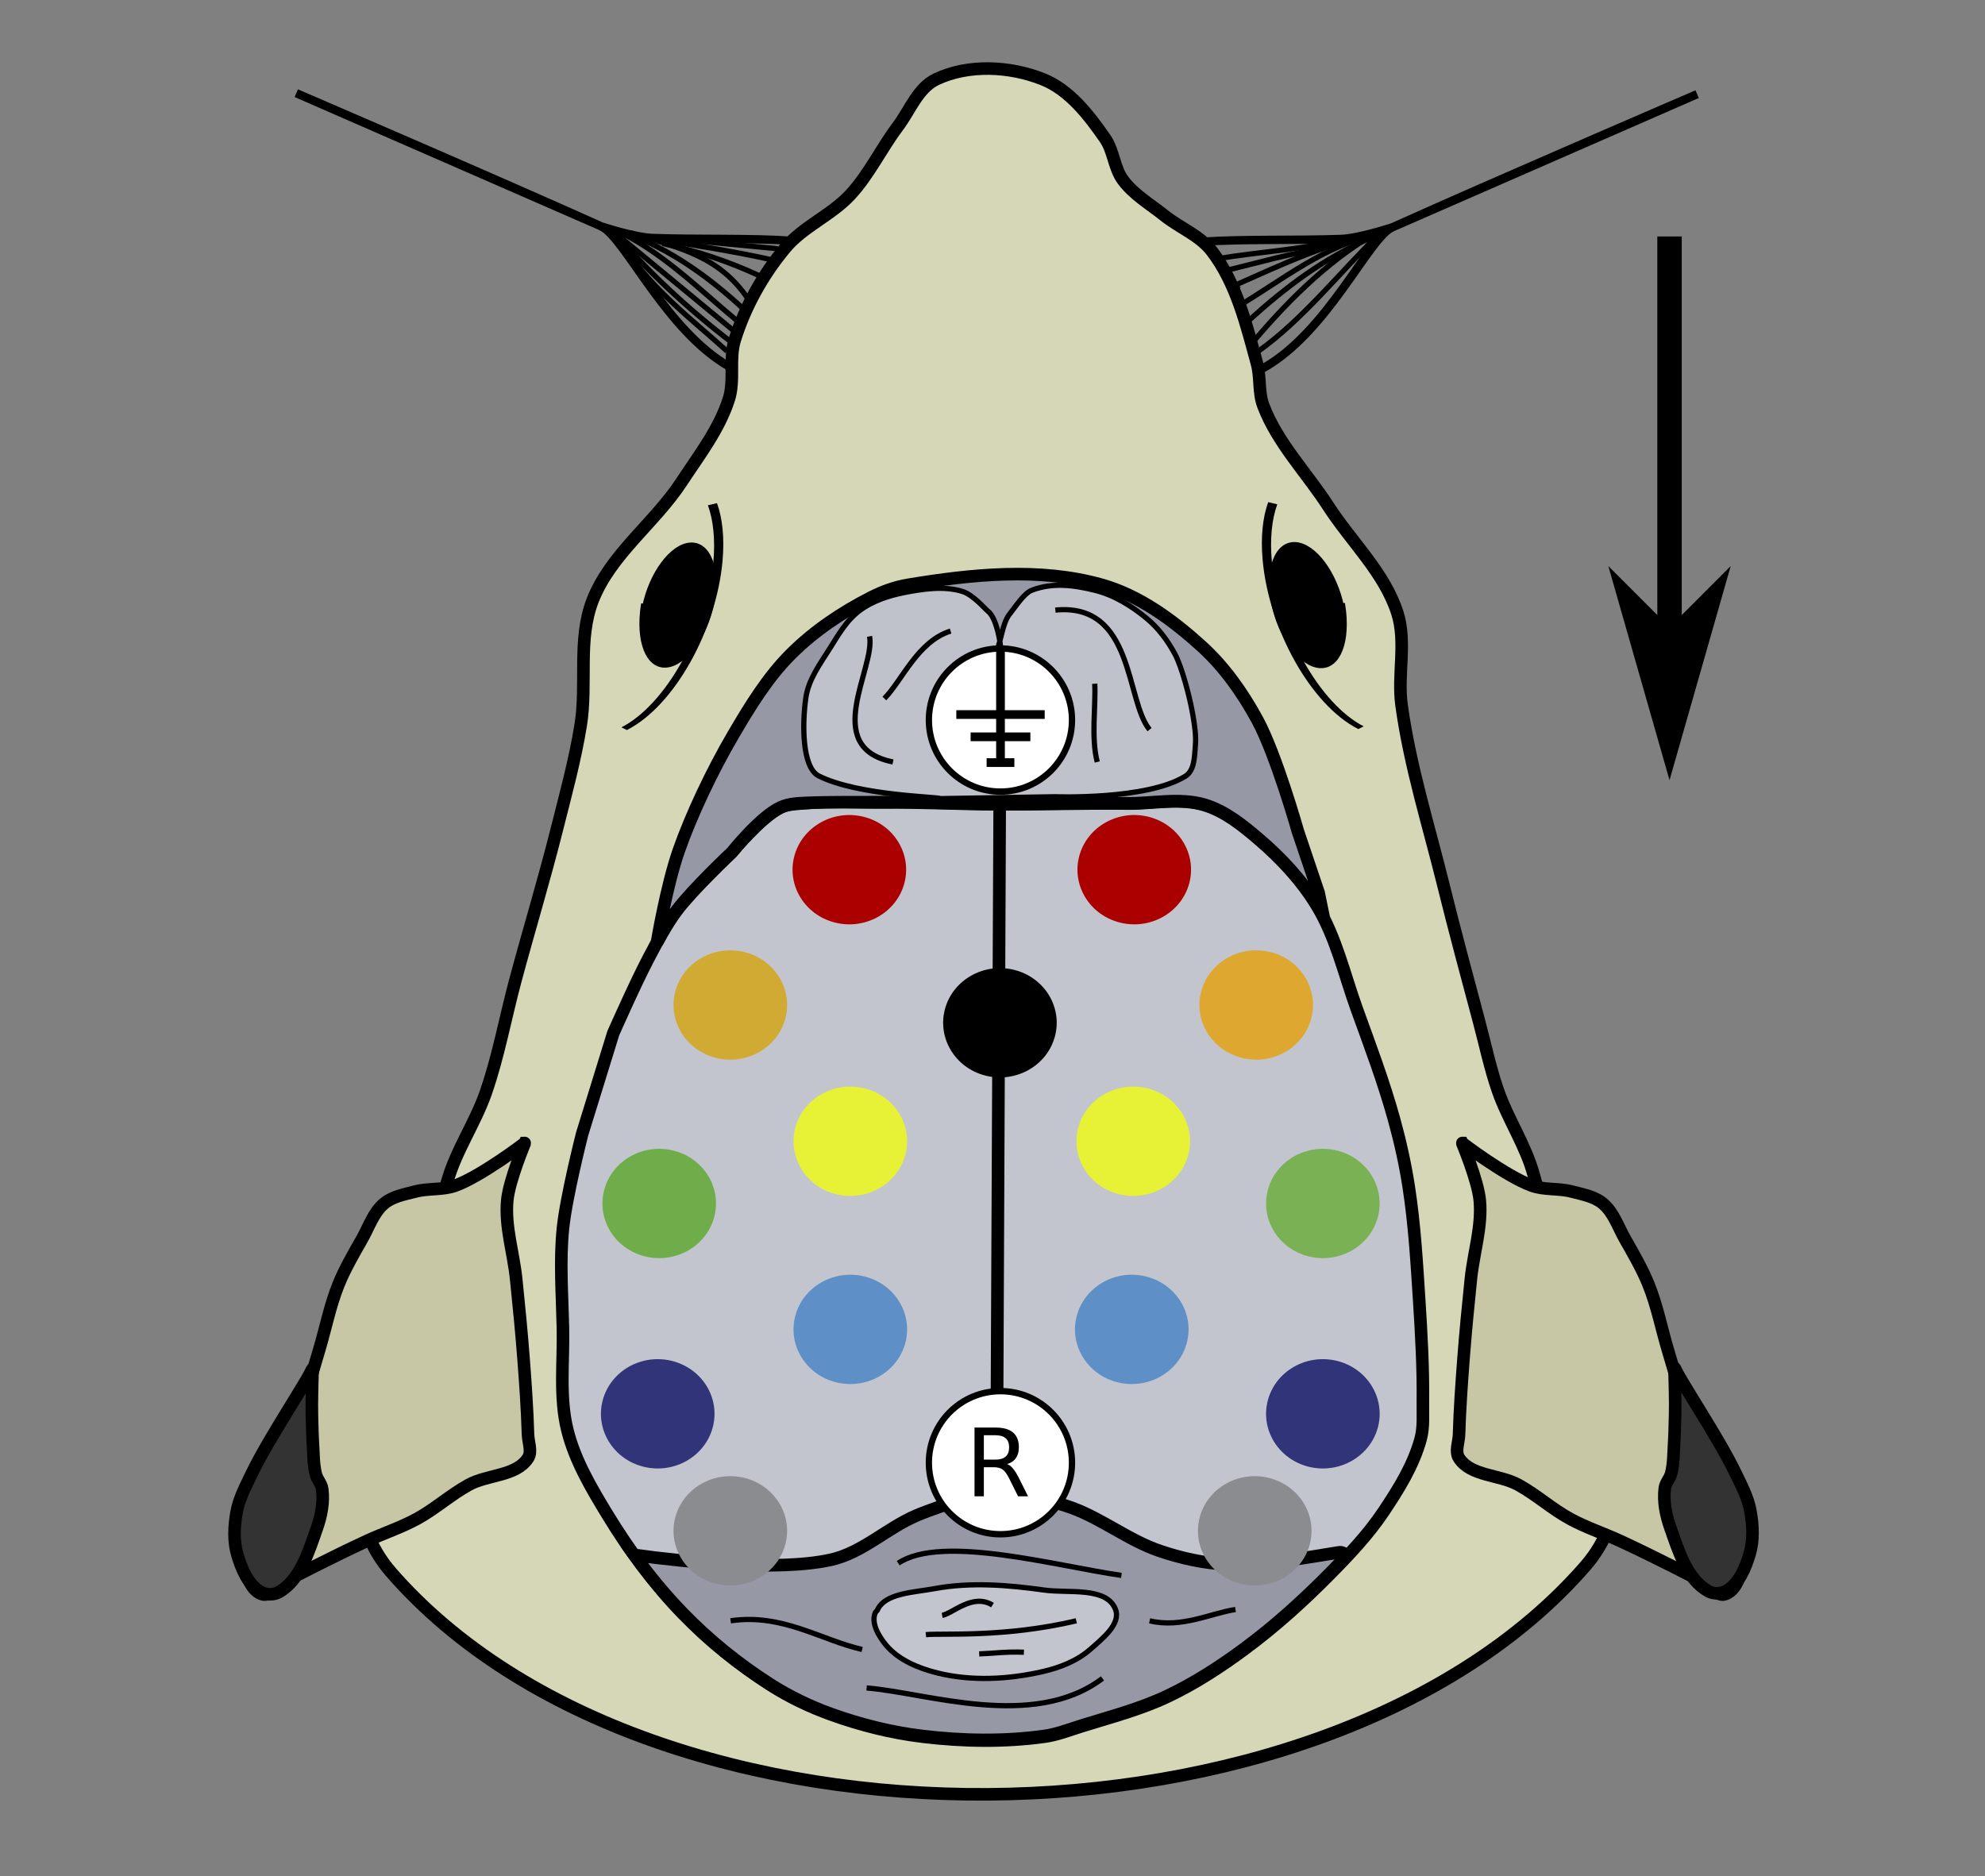 <?xml version="1.0" encoding="UTF-8"?>
<svg xmlns="http://www.w3.org/2000/svg" xmlns:xlink="http://www.w3.org/1999/xlink" width="379pt" height="358.246pt" viewBox="0 0 379 358.246" version="1.1">
<rect x="0" y="0" width="379" height="358.246" fill="#808080" stroke="none"/>
<defs>
<g>
<symbol overflow="visible" id="glyph0-0">
<path style="stroke:none;" d="M 7.984 -6.156 C 8.367 -6.02 8.738 -5.738 9.094 -5.312 C 9.457 -4.895 9.82 -4.32 10.188 -3.594 L 11.984 0 L 10.078 0 L 8.406 -3.359 C 7.969 -4.242 7.547 -4.828 7.141 -5.109 C 6.734 -5.398 6.176 -5.547 5.469 -5.547 L 3.547 -5.547 L 3.547 0 L 1.766 0 L 1.766 -13.125 L 5.781 -13.125 C 7.281 -13.125 8.395 -12.805 9.125 -12.172 C 9.863 -11.547 10.234 -10.602 10.234 -9.344 C 10.234 -8.52 10.039 -7.832 9.656 -7.281 C 9.281 -6.738 8.723 -6.363 7.984 -6.156 Z M 3.547 -11.656 L 3.547 -7 L 5.781 -7 C 6.633 -7 7.281 -7.195 7.719 -7.594 C 8.156 -7.988 8.375 -8.57 8.375 -9.344 C 8.375 -10.113 8.156 -10.691 7.719 -11.078 C 7.281 -11.461 6.633 -11.656 5.781 -11.656 Z M 3.547 -11.656 "/>
</symbol>
</g>
</defs>
<g id="surface1">
<path style="fill:none;stroke-width:1.6;stroke-linecap:butt;stroke-linejoin:miter;stroke:rgb(0%,0%,0%);stroke-opacity:1;stroke-miterlimit:4;" d="M 324.035 340.266 C 324.035 340.266 284.707 323.34 265.926 314.875 Z M 265.91 314.863 C 265.91 314.863 259.512 312.735 256.012 312.613 C 247.227 312.309 237.578 312.625 229.488 312.09 C 230.133 311.543 230.742 310.942 231.262 310.266 C 235.965 304.137 237.859 296.219 239.887 288.766 C 240.008 288.32 240.098 287.871 240.16 287.414 C 240.492 287.57 240.828 287.754 241.16 287.938 C 253.438 294.777 261.332 312.789 265.762 314.789 C 265.809 314.809 265.867 314.844 265.91 314.863 Z M 265.91 314.863 " transform="matrix(1,0,0,-1,0,358.246)"/>
<path style="fill-rule:nonzero;fill:rgb(83.92%,84.312%,71.764%);fill-opacity:1;stroke-width:2.4;stroke-linecap:butt;stroke-linejoin:miter;stroke:rgb(0%,0%,0%);stroke-opacity:1;stroke-miterlimit:4;" d="M 178.758 343.113 C 184.887 346.031 192.82 345.633 199.121 343.113 C 204.199 341.082 207.879 336.289 211 331.801 C 212.641 329.442 212.695 326.195 214.395 323.879 C 216.453 321.078 219.602 319.266 222.312 317.09 C 225.258 314.731 229.07 313.297 231.367 310.305 C 236.066 304.176 237.973 296.254 240 288.801 C 240.707 286.199 240.246 283.324 241.199 280.801 C 243.891 273.672 249.465 268 253.602 261.602 C 257.996 254.797 264.332 248.914 266.801 241.199 C 268.59 235.606 266.797 229.418 267.602 223.602 C 269.207 211.938 272.777 200.629 275.602 189.199 C 277.75 180.504 280.09 171.856 282.398 163.199 C 283.578 158.793 284.504 154.309 286 150 C 287.898 144.524 291.273 139.59 292.801 134 C 299.422 109.719 319.191 78.102 302.641 59.141 C 252.672 1.887 124.57 0.695 74.672 58.008 C 58.156 76.973 78.566 108.485 85.418 132.68 C 87.098 138.61 90.758 143.824 92.773 149.649 C 95.195 156.652 96.504 163.988 98.43 171.145 C 101.02 180.774 103.918 190.324 106.348 199.996 C 108 206.559 109.797 213.11 110.875 219.793 C 112.141 227.649 110.266 236.133 113.137 243.551 C 116.539 252.344 124.93 258.301 130.109 266.18 C 133.445 271.262 137.309 276.227 139.16 282.02 C 140.312 285.629 139.168 289.711 140.289 293.332 C 142.266 299.699 145.645 305.742 149.906 310.867 C 153.332 314.992 158.711 317.117 162.352 321.051 C 165.938 324.93 168.227 329.84 171.402 334.063 C 173.738 337.168 175.246 341.442 178.758 343.113 Z M 178.758 343.113 " transform="matrix(1,0,0,-1,0,358.246)"/>
<path style="fill:none;stroke-width:1.6;stroke-linecap:butt;stroke-linejoin:miter;stroke:rgb(0%,0%,0%);stroke-opacity:1;stroke-miterlimit:4;" d="M 56.574 340.449 L 114.676 315.074 C 95.891 323.543 56.574 340.449 56.574 340.449 Z M 114.699 315.051 C 114.746 315.027 114.805 314.996 114.852 314.977 C 119.277 312.973 127.176 294.965 139.449 288.125 C 139.559 288.063 139.664 288.008 139.773 287.949 C 139.773 289.758 139.824 291.551 140.352 293.25 C 141.859 298.121 144.176 302.824 147.102 307.051 C 147.77 308.231 148.52 309.367 149.352 310.449 C 149.871 311.129 150.477 311.727 151.125 312.274 C 143.035 312.813 133.387 312.492 124.602 312.801 C 121.098 312.922 114.699 315.051 114.699 315.051 Z M 114.699 315.051 " transform="matrix(1,0,0,-1,0,358.246)"/>
<path style="fill-rule:nonzero;fill:rgb(76.077%,77.254%,80.783%);fill-opacity:1;stroke-width:2.4;stroke-linecap:butt;stroke-linejoin:miter;stroke:rgb(0%,0%,0%);stroke-opacity:1;stroke-miterlimit:4;" d="M 153.797 204.875 C 158.773 205.332 164.023 204.973 168.785 205.016 C 175.988 205.082 183.023 204.699 190.141 204.66 C 198.508 204.617 206.988 204.906 215.242 204.805 C 220.004 204.742 225.254 205.926 229.949 204.52 C 233.848 203.356 237.18 200.656 240.273 198.016 C 244.57 194.352 248.523 190.117 251.445 185.285 C 255.109 179.235 256.68 172.141 259.082 165.488 C 261.59 158.563 264.191 151.656 266.156 144.559 C 267.34 140.281 268.309 135.934 268.984 131.547 C 270.078 124.434 270.504 117.231 270.965 110.051 C 271.383 103.531 271.75 96.996 271.672 90.465 C 271.641 88.125 271.859 85.719 271.246 83.465 C 269.883 78.461 267.062 73.914 264.176 69.606 C 261.273 65.27 257.656 61.438 253.992 57.727 C 248.875 52.543 243.445 47.629 237.586 43.301 C 232.957 39.879 228.082 36.711 222.879 34.25 C 217.652 31.774 211.996 30.317 206.477 28.594 C 204.137 27.863 201.828 26.945 199.402 26.613 C 191.746 25.559 183.887 25.695 176.211 26.613 C 170.238 27.324 164.332 28.817 158.676 30.856 C 154.629 32.313 150.703 34.195 147.078 36.512 C 141.035 40.371 135.379 44.938 130.391 50.09 C 124.867 55.793 120.09 62.258 115.965 69.039 C 112.875 74.117 109.758 79.387 108.328 85.16 C 106.762 91.481 107.621 98.168 107.48 104.676 C 107.344 110.992 106.848 117.344 107.48 123.629 C 108.098 129.754 111.156 141.731 111.156 141.731 L 117.098 160.961 C 117.098 160.961 121.395 170.692 123.887 175.387 C 125.531 178.488 127.145 181.641 129.258 184.438 C 132.316 188.481 139.723 195.469 139.723 195.469 C 139.723 195.469 145.223 202.16 148.988 204.024 C 150.445 204.746 152.176 204.723 153.797 204.875 Z M 153.797 204.875 " transform="matrix(1,0,0,-1,0,358.246)"/>
<path style="fill-rule:nonzero;fill:rgb(58.823%,59.607%,64.705%);fill-opacity:1;stroke-width:2.4;stroke-linecap:butt;stroke-linejoin:miter;stroke:rgb(0%,0%,0%);stroke-opacity:1;stroke-miterlimit:4;" d="M 173.418 246.578 C 170.961 246.172 168.562 245.305 166.344 244.176 C 160.801 241.36 155.508 237.809 151.094 233.426 C 146.605 228.973 143.246 223.457 140.043 218.004 C 135.902 210.949 131.934 202.492 129.594 195.801 C 127.254 189.113 125.441 178.301 125.441 178.301 C 126.605 180.449 127.824 182.563 129.293 184.504 C 132.352 188.547 139.77 195.527 139.77 195.527 C 139.77 195.527 145.176 202.34 149.129 204.117 C 150.574 204.766 152.262 204.86 153.844 204.926 C 158.836 205.137 164.059 205.031 168.816 205.078 C 176.02 205.145 183.074 204.766 190.191 204.727 C 198.559 204.68 207.039 204.957 215.293 204.852 C 220.055 204.793 225.297 205.985 229.992 204.578 C 233.891 203.41 237.223 200.719 240.316 198.078 C 244.613 194.414 248.57 190.184 251.492 185.352 C 251.93 184.629 252.336 183.879 252.719 183.129 L 251.77 187.754 L 247.816 199.477 C 247.816 199.477 243.664 214.176 240.043 220.828 C 237.238 225.977 233.762 230.91 229.418 234.852 C 223.891 239.867 217.523 244.547 210.344 246.578 C 198.5 249.926 185.562 248.582 173.418 246.578 Z M 173.418 246.578 " transform="matrix(1,0,0,-1,0,358.246)"/>
<path style=" stroke:none;fill-rule:nonzero;fill:rgb(74.901%,76.077%,79.607%);fill-opacity:1;" d="M 190.988 123.02 C 190.988 123.02 191.398 119.004 192.688 117.371 C 193.953 115.766 195.535 113.277 197 112.715 C 201.07 111.145 205.184 111.77 209.02 112.715 C 212.805 113.645 216.129 115.77 218.922 118.07 C 221.23 119.977 222.957 122.371 224.293 124.824 C 225.773 127.539 227.121 133.445 227.121 133.445 C 227.121 133.445 228.504 139.176 228.254 142.062 C 228.07 144.203 228.16 147.074 226.336 148.211 C 218.98 152.805 201.418 152.141 201.418 152.141 L 179.438 152.141 C 179.438 152.141 164.008 151.996 156.336 148.176 C 153.121 146.574 153.141 138.215 153.867 133.211 C 154.363 129.793 156.516 126.859 158.391 123.895 C 160.059 121.258 161.617 118.398 164.332 116.441 C 166.613 114.793 169.582 113.766 172.535 113.18 C 176.176 112.453 180.273 111.844 183.777 112.945 C 185.832 113.594 188.137 116.332 188.586 116.672 C 190.371 118.023 190.988 123.02 190.988 123.02 Z M 190.988 123.02 "/>
<path style="fill:none;stroke-width:1;stroke-linecap:butt;stroke-linejoin:miter;stroke:rgb(0%,0%,0%);stroke-opacity:1;stroke-miterlimit:4;" d="M 190.5 234.746 C 190.988 235.227 191.398 239.242 192.688 240.875 C 193.953 242.481 195.535 244.969 197 245.531 C 201.07 247.102 205.184 246.477 209.02 245.531 C 212.805 244.602 216.129 242.477 218.922 240.176 C 221.23 238.27 222.957 235.875 224.293 233.422 C 225.773 230.707 227.121 224.801 227.121 224.801 C 227.121 224.801 228.504 219.07 228.254 216.184 C 228.07 214.043 228.16 211.172 226.336 210.035 C 218.98 205.442 201.418 206.106 201.418 206.106 L 179.5 205.746 C 179.438 206.106 164.008 206.25 156.336 210.07 C 153.121 211.672 153.141 220.031 153.867 225.035 C 154.363 228.453 156.516 231.387 158.391 234.352 C 160.059 236.988 161.617 239.848 164.332 241.805 C 166.613 243.453 169.582 244.481 172.535 245.067 C 176.176 245.793 180.273 246.402 183.777 245.301 C 185.832 244.652 188.137 241.914 188.586 241.574 C 190.371 240.223 190.988 235.227 190.988 235.227 Z M 190.5 234.746 " transform="matrix(1,0,0,-1,0,358.246)"/>
<path style="fill-rule:nonzero;fill:rgb(58.823%,59.607%,64.705%);fill-opacity:1;stroke-width:2.4;stroke-linecap:butt;stroke-linejoin:miter;stroke:rgb(0%,0%,0%);stroke-opacity:1;stroke-miterlimit:4;" d="M 190.875 204.793 L 190.273 73.996 C 190.273 73.996 179.961 70.961 175.023 68.871 C 169.355 66.465 164.637 61.719 158.625 60.395 C 148.461 58.156 130.891 59.996 121.102 61.32 C 123.918 57.406 127.008 53.672 130.352 50.219 C 135.34 45.067 140.98 40.504 147.023 36.645 C 150.648 34.328 154.578 32.426 158.625 30.969 C 164.285 28.934 170.18 27.457 176.148 26.746 C 183.828 25.828 191.691 25.692 199.352 26.746 C 201.773 27.078 204.09 27.988 206.426 28.719 C 211.945 30.442 217.598 31.895 222.824 34.371 C 228.027 36.832 232.922 39.996 237.551 43.418 C 243.406 47.746 248.832 52.664 253.949 57.844 C 255.016 58.926 256.059 60.035 257.102 61.145 C 256.699 61.625 256.227 61.906 255.648 61.82 C 252.004 61.262 241.348 59.211 234.148 59.543 C 229.828 59.746 225.523 60.703 221.426 62.094 C 215.555 64.086 210.539 68.149 204.727 70.293 C 200.07 72.012 190.301 73.969 190.301 73.969 Z M 190.875 204.793 " transform="matrix(1,0,0,-1,0,358.246)"/>
<path style="fill-rule:nonzero;fill:rgb(100%,100%,100%);fill-opacity:1;stroke-width:1.215;stroke-linecap:butt;stroke-linejoin:miter;stroke:rgb(0%,0%,0%);stroke-opacity:1;stroke-miterlimit:4;" d="M 206.955 137.496 C 206.955 145.043 200.771 151.16 193.14 151.16 C 185.51 151.16 179.325 145.043 179.325 137.496 C 179.325 129.949 185.51 123.832 193.14 123.832 C 200.771 123.832 206.955 129.949 206.955 137.496 Z M 206.955 137.496 " transform="matrix(0.989,0,0,1,0,0)"/>
<path style="fill:none;stroke-width:1.663;stroke-linecap:butt;stroke-linejoin:miter;stroke:rgb(0%,0%,0%);stroke-opacity:1;stroke-miterlimit:4;" d="M 188.379 212.625 L 193.672 212.625 M 182.59 221.801 L 199.465 221.801 M 185.324 217.547 L 196.73 217.547 M 191.027 234.125 L 191.027 212.313 " transform="matrix(1,0,0,-1,0,358.246)"/>
<path style=" stroke:none;fill-rule:nonzero;fill:rgb(66.666%,0%,0%);fill-opacity:1;" d="M 172.664 168.68 C 171.164 174.262 165.25 177.617 159.453 176.172 C 153.656 174.73 150.172 169.039 151.668 163.457 C 153.168 157.879 159.082 154.523 164.879 155.965 C 170.594 157.387 174.078 162.949 172.715 168.477 "/>
<path style=" stroke:none;fill-rule:nonzero;fill:rgb(66.666%,0%,0%);fill-opacity:1;" d="M 227.062 168.68 C 225.562 174.262 219.648 177.617 213.852 176.172 C 208.055 174.73 204.57 169.039 206.066 163.457 C 207.566 157.879 213.48 154.523 219.277 155.965 C 224.992 157.387 228.477 162.949 227.113 168.477 "/>
<path style=" stroke:none;fill-rule:nonzero;fill:rgb(0%,0%,0%);fill-opacity:1;" d="M 201.414 197.914 C 199.918 203.496 194.004 206.848 188.207 205.406 C 182.41 203.965 178.926 198.273 180.422 192.691 C 181.922 187.113 187.836 183.758 193.633 185.199 C 199.348 186.621 202.828 192.184 201.469 197.711 "/>
<path style=" stroke:none;fill-rule:nonzero;fill:rgb(90.587%,94.901%,21.176%);fill-opacity:1;" d="M 226.871 220.543 C 225.375 226.121 219.461 229.477 213.664 228.035 C 207.863 226.594 204.379 220.902 205.879 215.32 C 207.375 209.742 213.289 206.387 219.086 207.828 C 224.801 209.25 228.285 214.809 226.926 220.34 "/>
<path style=" stroke:none;fill-rule:nonzero;fill:rgb(90.587%,94.901%,21.176%);fill-opacity:1;" d="M 172.848 220.543 C 171.352 226.121 165.438 229.477 159.641 228.035 C 153.844 226.594 150.355 220.902 151.855 215.32 C 153.352 209.742 159.266 206.387 165.062 207.828 C 170.781 209.25 174.262 214.809 172.902 220.34 "/>
<path style=" stroke:none;fill-rule:nonzero;fill:rgb(87.057%,65.489%,18.823%);fill-opacity:1;" d="M 250.348 194.52 C 248.852 200.102 242.938 203.457 237.137 202.012 C 231.34 200.57 227.855 194.879 229.355 189.301 C 230.852 183.719 236.766 180.363 242.562 181.805 C 248.277 183.227 251.762 188.789 250.398 194.316 "/>
<path style=" stroke:none;fill-rule:nonzero;fill:rgb(81.96%,66.666%,20%);fill-opacity:1;" d="M 149.938 194.52 C 148.441 200.102 142.527 203.457 136.73 202.012 C 130.934 200.57 127.445 194.879 128.945 189.301 C 130.441 183.719 136.355 180.363 142.152 181.805 C 147.867 183.227 151.352 188.789 149.992 194.316 "/>
<path style=" stroke:none;fill-rule:nonzero;fill:rgb(43.529%,67.842%,29.019%);fill-opacity:1;" d="M 136.363 232.422 C 134.863 238 128.949 241.355 123.152 239.914 C 117.355 238.473 113.871 232.781 115.367 227.199 C 116.867 221.621 122.781 218.266 128.578 219.707 C 134.293 221.129 137.777 226.688 136.414 232.219 "/>
<path style=" stroke:none;fill-rule:nonzero;fill:rgb(47.842%,69.411%,32.941%);fill-opacity:1;" d="M 263.074 232.422 C 261.578 238 255.664 241.355 249.867 239.914 C 244.07 238.473 240.582 232.781 242.082 227.199 C 243.578 221.621 249.492 218.266 255.293 219.707 C 261.008 221.129 264.488 226.688 263.129 232.219 "/>
<path style=" stroke:none;fill-rule:nonzero;fill:rgb(19.215%,20.392%,47.45%);fill-opacity:1;" d="M 263.074 272.586 C 261.578 278.164 255.664 281.52 249.867 280.078 C 244.07 278.637 240.582 272.945 242.082 267.363 C 243.578 261.785 249.492 258.43 255.293 259.871 C 261.008 261.293 264.488 266.852 263.129 272.383 "/>
<path style=" stroke:none;fill-rule:nonzero;fill:rgb(36.862%,56.078%,78.038%);fill-opacity:1;" d="M 226.59 256.465 C 225.09 262.043 219.176 265.398 213.379 263.957 C 207.582 262.516 204.098 256.82 205.594 251.242 C 207.094 245.66 213.008 242.305 218.805 243.75 C 224.52 245.172 228.004 250.73 226.641 256.258 "/>
<path style=" stroke:none;fill-rule:nonzero;fill:rgb(36.862%,56.078%,78.038%);fill-opacity:1;" d="M 172.848 256.465 C 171.352 262.043 165.438 265.398 159.641 263.957 C 153.844 262.516 150.355 256.82 151.855 251.242 C 153.352 245.66 159.266 242.305 165.062 243.75 C 170.781 245.172 174.262 250.73 172.902 256.258 "/>
<path style=" stroke:none;fill-rule:nonzero;fill:rgb(19.215%,20.392%,47.45%);fill-opacity:1;" d="M 136.078 272.586 C 134.582 278.164 128.668 281.52 122.871 280.078 C 117.074 278.637 113.586 272.945 115.086 267.363 C 116.582 261.785 122.496 258.43 128.293 259.871 C 134.008 261.293 137.492 266.852 136.133 272.383 "/>
<path style=" stroke:none;fill-rule:nonzero;fill:rgb(54.509%,54.901%,56.47%);fill-opacity:1;" d="M 250.066 294.93 C 248.566 300.512 242.652 303.863 236.855 302.422 C 231.059 300.98 227.574 295.289 229.07 289.707 C 230.57 284.129 236.484 280.773 242.281 282.215 C 247.996 283.637 251.48 289.199 250.117 294.727 "/>
<path style=" stroke:none;fill-rule:nonzero;fill:rgb(54.509%,54.901%,56.47%);fill-opacity:1;" d="M 149.938 294.93 C 148.441 300.512 142.527 303.863 136.73 302.422 C 130.934 300.98 127.445 295.289 128.945 289.707 C 130.441 284.129 136.355 280.773 142.152 282.215 C 147.867 283.637 151.352 289.199 149.992 294.727 "/>
<path style="fill-rule:nonzero;fill:rgb(100%,100%,100%);fill-opacity:1;stroke-width:1.215;stroke-linecap:butt;stroke-linejoin:miter;stroke:rgb(0%,0%,0%);stroke-opacity:1;stroke-miterlimit:4;" d="M 206.955 279.309 C 206.955 286.855 200.771 292.973 193.14 292.973 C 185.51 292.973 179.325 286.855 179.325 279.309 C 179.325 271.762 185.51 265.645 193.14 265.645 C 200.771 265.645 206.955 271.762 206.955 279.309 Z M 206.955 279.309 " transform="matrix(0.989,0,0,1,0,0)"/>
<g style="fill:rgb(0%,0%,0%);fill-opacity:1;">
  <use xlink:href="#glyph0-0" x="184.302" y="285.723"/>
</g>
<path style=" stroke:none;fill-rule:nonzero;fill:rgb(76.077%,77.254%,80.783%);fill-opacity:1;" d="M 167.16 307.875 C 168.895 304.203 174.48 304.09 178.473 303.352 C 185.336 302.078 192.492 302.664 199.402 303.633 C 204.047 304.281 211.277 302.941 212.98 307.309 C 214.074 310.113 210.426 312.953 208.172 314.945 C 205.676 317.152 202.367 318.441 199.121 319.188 C 192.598 320.691 185.539 321.074 179.039 319.473 C 175.395 318.574 171.531 316.992 169.141 314.098 C 167.754 312.422 166.23 309.844 167.16 307.875 Z M 167.16 307.875 "/>
<path style="fill:none;stroke-width:1;stroke-linecap:butt;stroke-linejoin:miter;stroke:rgb(0%,0%,0%);stroke-opacity:1;stroke-miterlimit:4;" d="M 167.5 50.746 C 168.895 54.043 174.48 54.156 178.473 54.895 C 185.336 56.168 192.492 55.582 199.402 54.613 C 204.047 53.965 211.277 55.305 212.98 50.938 C 214.074 48.133 210.426 45.293 208.172 43.301 C 205.676 41.094 202.367 39.805 199.121 39.059 C 192.598 37.555 185.539 37.172 179.039 38.774 C 175.395 39.672 171.531 41.254 169.141 44.149 C 167.754 45.824 166.23 48.402 167.16 50.371 Z M 167.5 50.746 " transform="matrix(1,0,0,-1,0,358.246)"/>
<path style="fill-rule:nonzero;fill:rgb(78.038%,78.038%,64.705%);fill-opacity:1;stroke-width:2.4;stroke-linecap:butt;stroke-linejoin:miter;stroke:rgb(0%,0%,0%);stroke-opacity:1;stroke-miterlimit:4;" d="M 100.246 140.055 C 100.246 140.055 97.211 132.852 96.852 129.024 C 96.387 124.016 98.035 119.035 98.551 114.031 C 99.074 108.945 99.578 103.856 99.965 98.758 C 100.328 93.953 100.672 89.149 100.812 84.332 C 100.855 82.824 101.633 81.074 100.812 79.809 C 98.566 76.336 93.125 76.707 89.5 74.715 C 86.039 72.817 83.066 70.098 79.598 68.211 C 76.523 66.535 73.16 65.442 69.984 63.969 C 66.652 62.426 63.359 60.809 60.082 59.16 C 57.898 58.059 55.719 56.949 53.578 55.766 C 52.43 55.133 51.453 53.461 50.184 53.785 C 48.055 54.332 46.984 57.254 46.789 59.442 C 46.117 67.082 52.508 73.684 54.992 80.938 C 57.195 87.371 58.977 93.942 60.934 100.453 C 62.176 104.598 62.996 108.887 64.609 112.899 C 65.836 115.953 67.508 118.809 69.133 121.668 C 70.453 123.988 71.316 126.762 73.375 128.457 C 75.012 129.801 77.266 130.184 79.316 130.719 C 81.805 131.371 84.535 130.969 86.953 131.852 C 91.844 133.637 100.371 140.07 100.246 140.055 Z M 100.246 140.055 " transform="matrix(1,0,0,-1,0,358.246)"/>
<path style="fill-rule:nonzero;fill:rgb(20%,20%,20%);fill-opacity:1;stroke-width:2.4;stroke-linecap:butt;stroke-linejoin:miter;stroke:rgb(0%,0%,0%);stroke-opacity:1;stroke-miterlimit:4;" d="M 59.68 97.039 C 59.219 95.297 51.445 83.871 48.082 76.887 C 46.941 74.512 45.652 72.125 45.184 69.535 C 44.695 66.844 44.543 63.953 45.324 61.332 C 46.121 58.66 47.355 55.633 49.781 54.262 C 50.766 53.703 52.184 53.645 53.176 54.188 C 57.293 56.461 58.887 61.844 60.457 66.281 C 61.316 68.703 61.867 71.371 61.52 73.918 C 61.383 74.91 60.57 75.703 60.316 76.676 C 59.832 78.531 59.883 80.488 59.75 82.402 C 59.668 83.602 59.645 84.805 59.609 86.008 C 59.57 87.352 59.535 88.695 59.539 90.039 C 59.543 92.375 59.711 97.152 59.68 97.039 Z M 59.68 97.039 " transform="matrix(1,0,0,-1,0,358.246)"/>
<path style="fill-rule:nonzero;fill:rgb(78.038%,78.038%,64.705%);fill-opacity:1;stroke-width:2.4;stroke-linecap:butt;stroke-linejoin:miter;stroke:rgb(0%,0%,0%);stroke-opacity:1;stroke-miterlimit:4;" d="M 279.145 140.055 C 279.145 140.055 282.18 132.852 282.539 129.024 C 283.004 124.016 281.355 119.035 280.84 114.031 C 280.316 108.945 279.812 103.856 279.426 98.758 C 279.062 93.953 278.719 89.149 278.578 84.332 C 278.535 82.824 277.758 81.074 278.578 79.809 C 280.824 76.336 286.266 76.707 289.891 74.715 C 293.352 72.817 296.324 70.098 299.789 68.211 C 302.867 66.535 306.227 65.442 309.406 63.969 C 312.734 62.426 316.031 60.809 319.309 59.16 C 321.492 58.059 323.672 56.949 325.812 55.766 C 326.961 55.133 327.938 53.461 329.207 53.785 C 331.336 54.332 332.406 57.254 332.602 59.442 C 333.273 67.082 326.883 73.684 324.398 80.938 C 322.195 87.371 320.41 93.942 318.457 100.453 C 317.215 104.598 316.395 108.887 314.781 112.899 C 313.555 115.953 311.883 118.809 310.258 121.668 C 308.938 123.988 308.074 126.762 306.012 128.457 C 304.375 129.801 302.125 130.184 300.074 130.719 C 297.582 131.371 294.855 130.969 292.438 131.852 C 287.547 133.637 279.02 140.07 279.145 140.055 Z M 279.145 140.055 " transform="matrix(1,0,0,-1,0,358.246)"/>
<path style="fill-rule:nonzero;fill:rgb(20%,20%,20%);fill-opacity:1;stroke-width:2.4;stroke-linecap:butt;stroke-linejoin:miter;stroke:rgb(0%,0%,0%);stroke-opacity:1;stroke-miterlimit:4;" d="M 319.711 97.227 C 320.172 95.485 327.945 84.059 331.309 77.074 C 332.449 74.703 333.738 72.317 334.207 69.723 C 334.695 67.031 334.848 64.141 334.066 61.52 C 333.27 58.852 332.035 55.82 329.609 54.449 C 328.625 53.891 327.207 53.832 326.215 54.379 C 322.094 56.649 320.504 62.035 318.934 66.469 C 318.074 68.891 317.523 71.559 317.871 74.106 C 318.008 75.098 318.82 75.895 319.074 76.863 C 319.559 78.719 319.508 80.676 319.641 82.59 C 319.723 83.793 319.746 84.996 319.781 86.199 C 319.82 87.539 319.855 88.883 319.852 90.227 C 319.848 92.563 319.68 97.34 319.711 97.227 Z M 319.711 97.227 " transform="matrix(1,0,0,-1,0,358.246)"/>
<path style=" stroke:none;fill-rule:nonzero;fill:rgb(0%,0%,0%);fill-opacity:1;" d="M 256.309 115.949 C 257.594 122.398 255.652 127.445 251.977 127.223 C 248.297 127 244.273 121.594 242.992 115.145 C 241.707 108.691 243.648 103.645 247.324 103.867 C 250.996 104.09 255.008 109.477 256.301 115.914 L 249.648 115.547 Z M 256.309 115.949 "/>
<path style="fill:none;stroke-width:0.672;stroke-linecap:butt;stroke-linejoin:miter;stroke:rgb(0%,0%,0%);stroke-opacity:1;stroke-miterlimit:4;" d="M 222.054 196.997 C 220.748 203.416 216.986 207.082 213.3 205.507 C 209.61 203.93 207.391 197.709 208.346 191.61 C 209.299 185.507 213.062 181.841 216.747 183.416 C 220.429 184.99 222.643 191.19 221.704 197.282 L 214.886 194.366 Z M 222.054 196.997 " transform="matrix(0.851,-0.367,0.343,1,0,0)"/>
<path style="fill:none;stroke-width:1.742;stroke-linecap:butt;stroke-linejoin:miter;stroke:rgb(0%,0%,0%);stroke-opacity:1;stroke-miterlimit:4;" d="M 231.602 229.756 C 223.765 222.518 219.132 194.984 221.253 168.248 C 221.927 159.774 223.242 152.042 225.066 145.847 " transform="matrix(1,0.101,0.123,0.503,0,0)"/>
<path style=" stroke:none;fill-rule:nonzero;fill:rgb(0%,0%,0%);fill-opacity:1;" d="M 122.723 115.949 C 121.441 122.398 123.379 127.445 127.059 127.223 C 130.734 127 134.758 121.594 136.043 115.145 C 137.324 108.691 135.387 103.645 131.707 103.867 C 128.039 104.09 124.023 109.477 122.73 115.914 L 129.383 115.547 Z M 122.723 115.949 "/>
<path style="fill:none;stroke-width:0.495;stroke-linecap:butt;stroke-linejoin:miter;stroke:rgb(0%,0%,0%);stroke-opacity:1;stroke-miterlimit:4;" d="M -166.051 54.557 C -167.393 60.963 -171.151 64.631 -174.841 63.054 C -178.527 61.478 -180.746 55.258 -179.795 49.158 C -178.838 43.056 -175.079 39.388 -171.39 40.965 C -167.712 42.537 -165.494 48.738 -166.433 54.831 L -173.219 51.926 Z M -166.051 54.557 " transform="matrix(-0.851,-0.367,-0.343,1,0,0)"/>
<path style="fill:none;stroke-width:1.742;stroke-linecap:butt;stroke-linejoin:miter;stroke:rgb(0%,0%,0%);stroke-opacity:1;stroke-miterlimit:4;" d="M -157.074 308.174 C -164.915 300.937 -169.548 273.403 -167.423 246.666 C -166.752 238.193 -165.438 230.461 -163.614 224.266 " transform="matrix(-1,0.101,-0.123,0.503,0,0)"/>
<path style="fill:none;stroke-width:1;stroke-linecap:butt;stroke-linejoin:miter;stroke:rgb(0%,0%,0%);stroke-opacity:1;stroke-miterlimit:4;" d="M 139.5 309.5 C 149.363 308.047 156.75 313.184 164.613 314.973 "/>
<path style="fill:none;stroke-width:1;stroke-linecap:butt;stroke-linejoin:miter;stroke:rgb(0%,0%,0%);stroke-opacity:1;stroke-miterlimit:4;" d="M 219.5 309.5 C 225.551 310.957 231.047 308.098 235.891 307.336 "/>
<path style="fill:none;stroke-width:1;stroke-linecap:butt;stroke-linejoin:miter;stroke:rgb(0%,0%,0%);stroke-opacity:1;stroke-miterlimit:4;" d="M 205.5 309.5 C 191.695 312.758 179.953 311.832 176.777 312.145 "/>
<path style="fill:none;stroke-width:1;stroke-linecap:butt;stroke-linejoin:miter;stroke:rgb(0%,0%,0%);stroke-opacity:1;stroke-miterlimit:4;" d="M 195.5 315.5 C 192.121 315.355 189.73 315.723 186.961 315.82 "/>
<path style="fill:none;stroke-width:1;stroke-linecap:butt;stroke-linejoin:miter;stroke:rgb(0%,0%,0%);stroke-opacity:1;stroke-miterlimit:4;" d="M 189.5 306.5 C 185.723 304.184 181.914 308.098 179.887 308.465 "/>
<path style="fill:none;stroke-width:1;stroke-linecap:butt;stroke-linejoin:miter;stroke:rgb(0%,0%,0%);stroke-opacity:1;stroke-miterlimit:4;" d="M 171.5 298.5 C 179.793 292.91 201.82 299.09 214.113 300.828 "/>
<path style="fill:none;stroke-width:1;stroke-linecap:butt;stroke-linejoin:miter;stroke:rgb(0%,0%,0%);stroke-opacity:1;stroke-miterlimit:4;" d="M 210.5 320.5 C 197.293 330.484 176.918 323.223 165.465 322.324 "/>
<path style="fill:none;stroke-width:1;stroke-linecap:butt;stroke-linejoin:miter;stroke:rgb(0%,0%,0%);stroke-opacity:1;stroke-miterlimit:4;" d="M 201.5 116.5 C 216.566 115.016 214.895 133.746 219.484 139.324 "/>
<path style="fill:none;stroke-width:1;stroke-linecap:butt;stroke-linejoin:miter;stroke:rgb(0%,0%,0%);stroke-opacity:1;stroke-miterlimit:4;" d="M 209.5 145.5 C 208.289 140.895 209.254 134.648 209.02 130.559 "/>
<path style="fill:none;stroke-width:1;stroke-linecap:butt;stroke-linejoin:miter;stroke:rgb(0%,0%,0%);stroke-opacity:1;stroke-miterlimit:4;" d="M 181.5 120.5 C 175.191 122.5 172.312 129.852 168.855 133.387 "/>
<path style="fill:none;stroke-width:1;stroke-linecap:butt;stroke-linejoin:miter;stroke:rgb(0%,0%,0%);stroke-opacity:1;stroke-miterlimit:4;" d="M 170.5 145.5 C 156.609 142.723 167.18 127.551 166.027 121.508 "/>
<path style="fill:none;stroke-width:1;stroke-linecap:butt;stroke-linejoin:miter;stroke:rgb(0%,0%,0%);stroke-opacity:1;stroke-miterlimit:4;" d="M 264.5 43.5 C 254.703 48.688 246.488 56.789 239.496 65.008 "/>
<path style="fill:none;stroke-width:1;stroke-linecap:butt;stroke-linejoin:miter;stroke:rgb(0%,0%,0%);stroke-opacity:1;stroke-miterlimit:4;" d="M 263.5 44.5 C 254.336 45.996 244.336 50.691 236.102 54.332 M 236.5 54.5 C 236.117 54.969 235.82 54.473 235.68 54.543 "/>
<path style="fill:none;stroke-width:1;stroke-linecap:butt;stroke-linejoin:miter;stroke:rgb(0%,0%,0%);stroke-opacity:1;stroke-miterlimit:4;" d="M 263.5 44.5 C 252.746 46.867 244.973 53.398 236 58.746 "/>
<path style="fill:none;stroke-width:1;stroke-linecap:butt;stroke-linejoin:miter;stroke:rgb(0%,0%,0%);stroke-opacity:1;stroke-miterlimit:4;" d="M 263.5 44.5 C 255.75 52.027 248.785 61.016 240.148 67.145 "/>
<path style="fill:none;stroke-width:1;stroke-linecap:butt;stroke-linejoin:miter;stroke:rgb(0%,0%,0%);stroke-opacity:1;stroke-miterlimit:4;" d="M 257.5 45.5 C 249.375 47.605 240.379 48.07 232.566 49.383 "/>
<path style="fill:none;stroke-width:1;stroke-linecap:butt;stroke-linejoin:miter;stroke:rgb(0%,0%,0%);stroke-opacity:1;stroke-miterlimit:4;" d="M 116.5 43.5 C 123.602 51.801 131.031 58.715 139.582 65.293 "/>
<path style="fill:none;stroke-width:1;stroke-linecap:butt;stroke-linejoin:miter;stroke:rgb(0%,0%,0%);stroke-opacity:1;stroke-miterlimit:4;" d="M 116.5 43.5 C 125.84 47.422 133.688 55.461 140.996 61.473 "/>
<path style="fill:none;stroke-width:1;stroke-linecap:butt;stroke-linejoin:miter;stroke:rgb(0%,0%,0%);stroke-opacity:1;stroke-miterlimit:4;" d="M 120.5 44.5 C 130.039 47.422 137.332 48.961 142.836 57.09 "/>
<path style="fill:none;stroke-width:1;stroke-linecap:butt;stroke-linejoin:miter;stroke:rgb(0%,0%,0%);stroke-opacity:1;stroke-miterlimit:4;" d="M 124.5 45.5 C 132.176 46.746 140.578 48.09 147.289 49.594 "/>
<path style="fill:none;stroke-width:1;stroke-linecap:butt;stroke-linejoin:miter;stroke:rgb(0%,0%,0%);stroke-opacity:1;stroke-miterlimit:4;" d="M 261.5 45.5 C 252.695 49.406 245.715 54.605 238.367 61.262 "/>
<path style="fill:none;stroke-width:1;stroke-linecap:butt;stroke-linejoin:miter;stroke:rgb(0%,0%,0%);stroke-opacity:1;stroke-miterlimit:4;" d="M 252.5 47.5 C 252.426 47.023 252.359 47.105 252.262 47.121 M 252.5 47.5 C 246.324 48.379 240.586 50.07 234.688 51.504 "/>
<path style="fill:none;stroke-width:1;stroke-linecap:butt;stroke-linejoin:miter;stroke:rgb(0%,0%,0%);stroke-opacity:1;stroke-miterlimit:4;" d="M 119.5 44.5 C 128.18 47.648 135.715 53.207 141.949 58.996 "/>
<path style="fill:none;stroke-width:1;stroke-linecap:butt;stroke-linejoin:miter;stroke:rgb(0%,0%,0%);stroke-opacity:1;stroke-miterlimit:4;" d="M 126.5 46.5 C 133.336 47.957 139.352 50.023 145.301 52.797 "/>
<path style="fill:none;stroke-width:1;stroke-linecap:butt;stroke-linejoin:miter;stroke:rgb(0%,0%,0%);stroke-opacity:1;stroke-miterlimit:4;" d="M 117.5 44.5 L 140.5 63.5 "/>
<path style="fill:none;stroke-width:1;stroke-linecap:butt;stroke-linejoin:miter;stroke:rgb(0%,0%,0%);stroke-opacity:1;stroke-miterlimit:4;" d="M 119.5 47.5 C 124.535 55.398 132.703 61.465 138.805 67.059 "/>
<path style="fill:none;stroke-width:1;stroke-linecap:butt;stroke-linejoin:miter;stroke:rgb(0%,0%,0%);stroke-opacity:1;stroke-miterlimit:4;" d="M 127.5 45.5 L 148.5 47.5 "/>
<path style="fill:none;stroke-width:4.663;stroke-linecap:butt;stroke-linejoin:miter;stroke:rgb(0%,0%,0%);stroke-opacity:1;stroke-miterlimit:4;" d="M 318.766 313.094 L 318.766 218.172 " transform="matrix(1,0,0,-1,0,358.246)"/>
<path style="fill-rule:evenodd;fill:rgb(0%,0%,0%);fill-opacity:1;stroke-width:2.331;stroke-linecap:butt;stroke-linejoin:miter;stroke:rgb(0%,0%,0%);stroke-opacity:1;stroke-miterlimit:4;" d="M -121.426 -318.766 L -112.098 -328.09 L -144.738 -318.766 L -112.098 -309.438 Z M -121.426 -318.766 " transform="matrix(0,-1,-1,-0,0,0)"/>
</g>
</svg>
